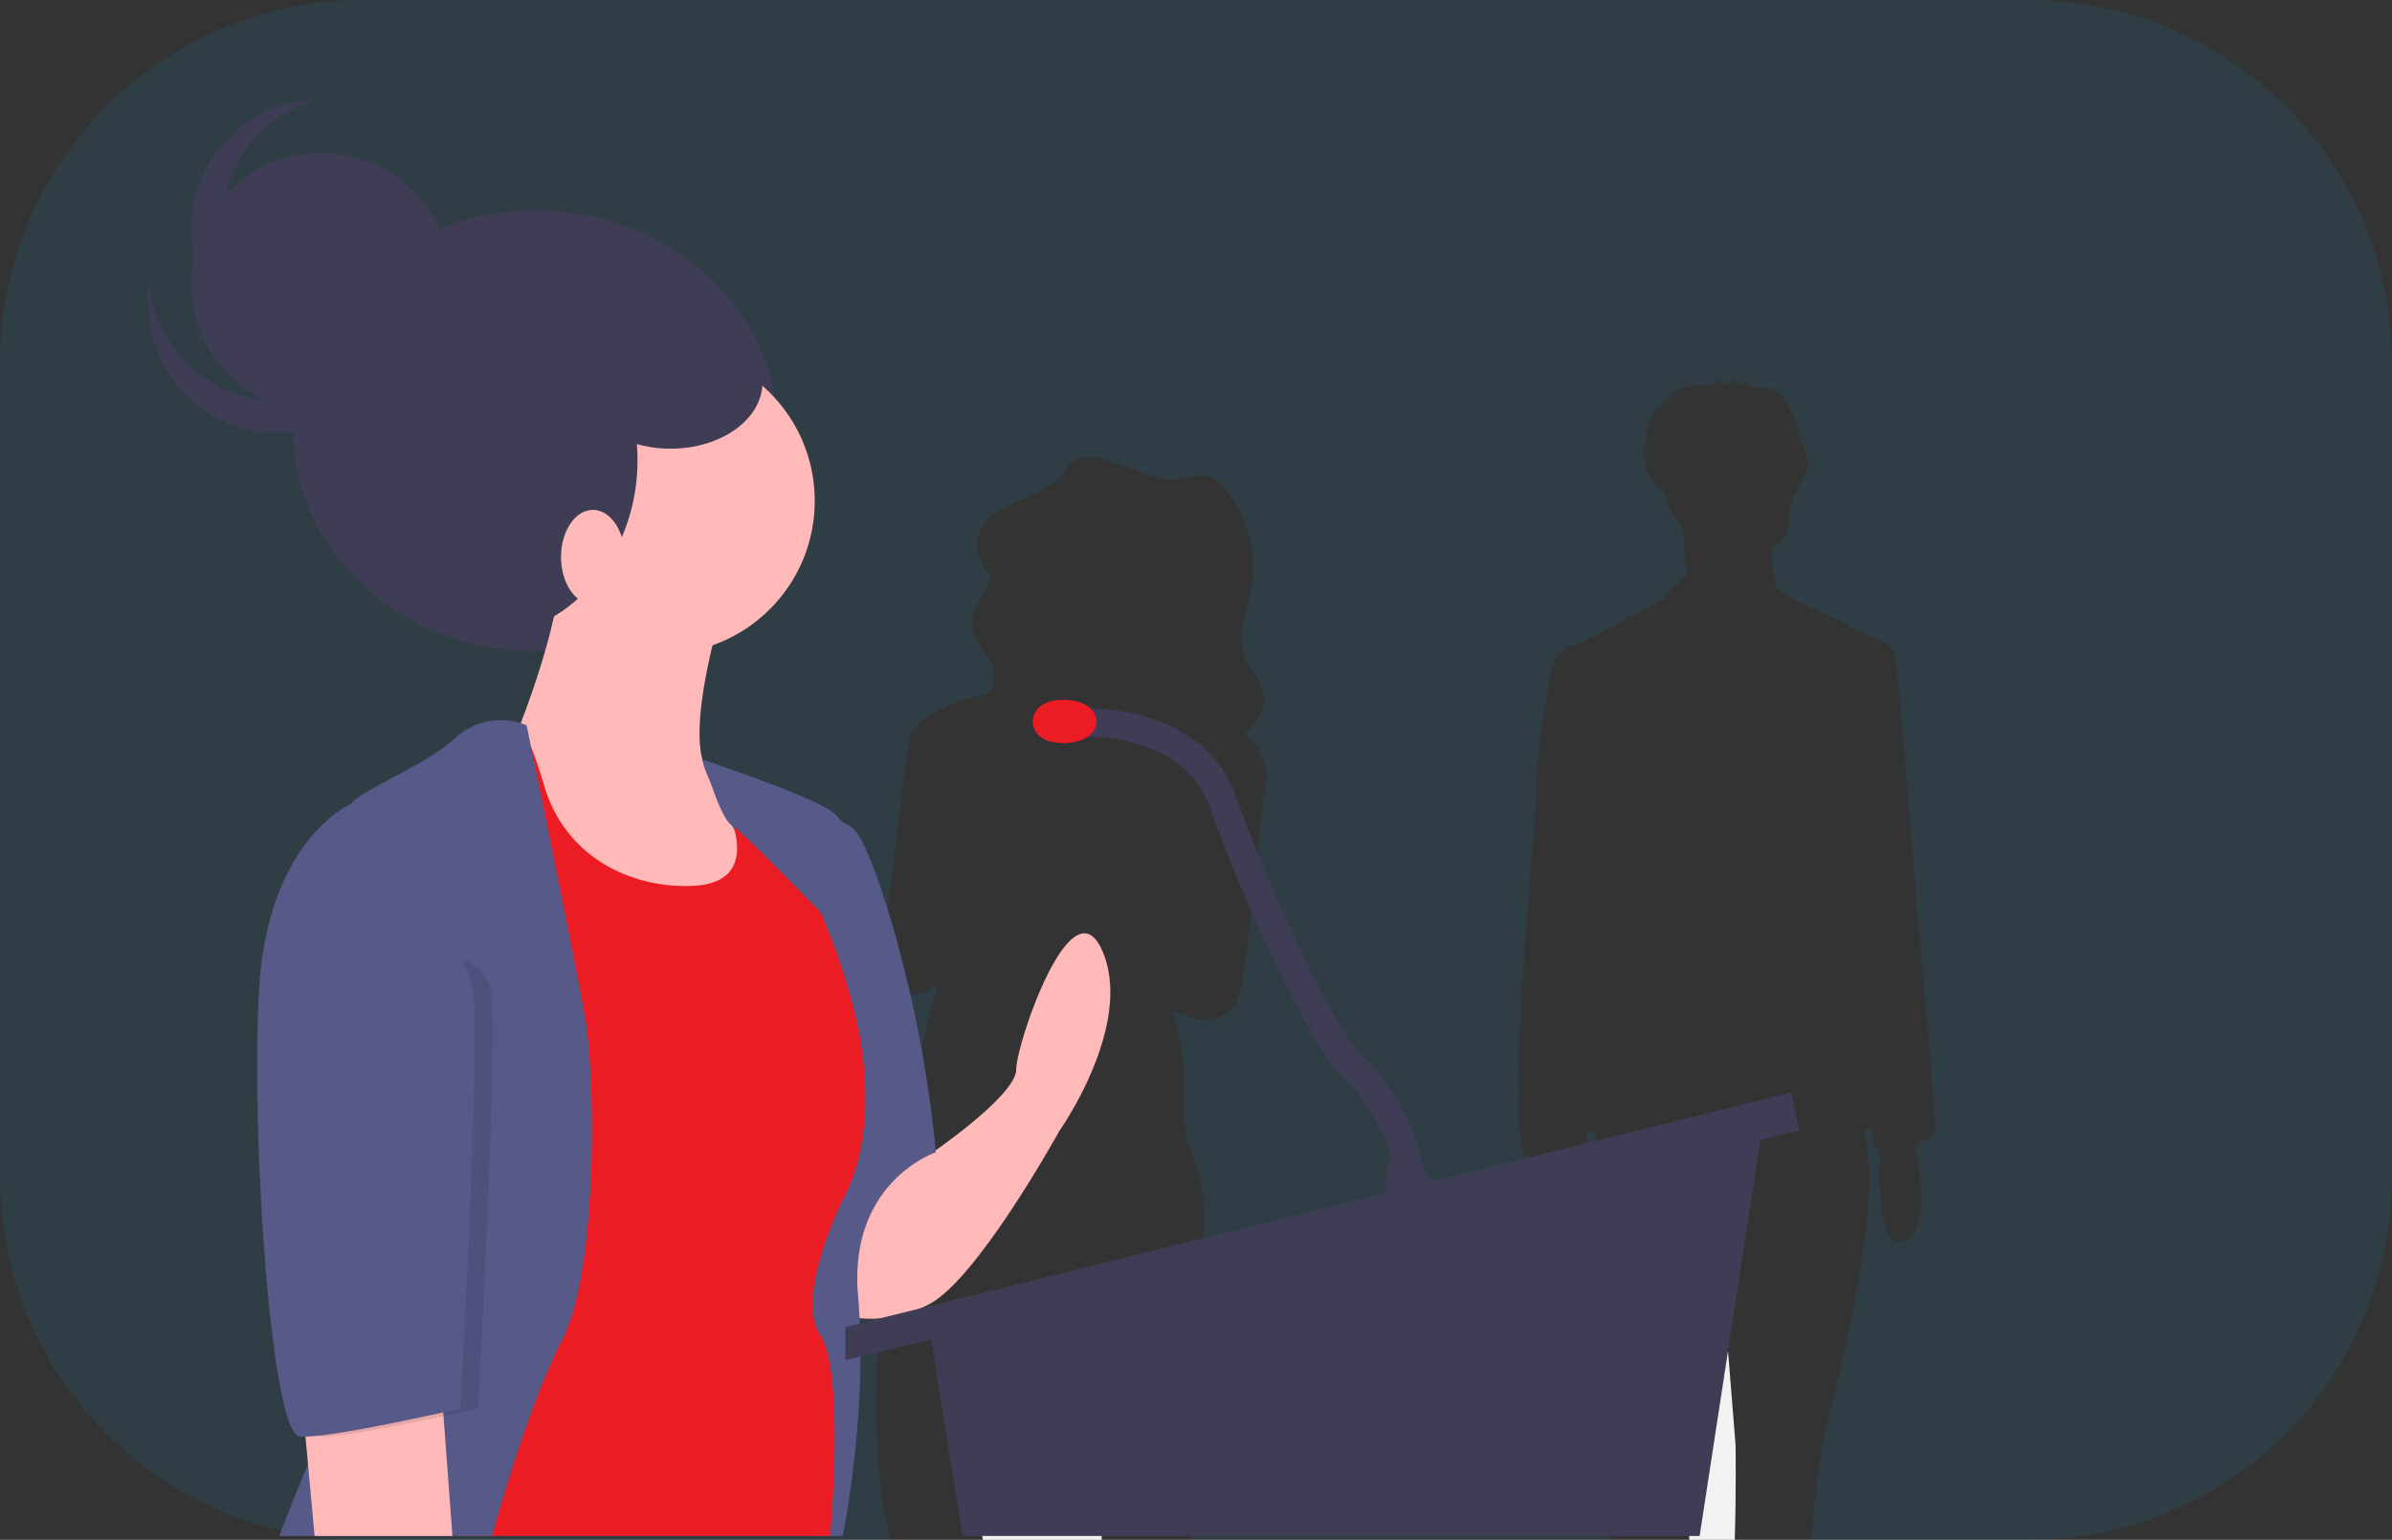 <svg id="undraw_candidate_ubwv" xmlns="http://www.w3.org/2000/svg" width="420" height="270.448" viewBox="0 0 420 270.448"><rect x="0" y="0" width="420" height="270.448" fill="#333333" stroke="none"/><path id="Path_350" data-name="Path 350" d="M801.2,681.2,799.02,654.08l-6.235,28.682s.082,7.236.289,15.162h7.988C801.331,688.864,801.2,681.2,801.2,681.2Z" transform="translate(-496.463 -427.477)" fill="#f2f2f2"/><path id="Path_351" data-name="Path 351" d="M535.219,688.481a55.2,55.2,0,0,1-1.3-7.711l-.873-9.383c-.367-2.57-.744-4.834-1.123-6.832-2.78-14.249-5.649-14.764-5.649-14.764-.123.094-.243.2-.367.307a9.234,9.234,0,0,0-.939.991c-4.57,5.808-7.67,20.874-9.3,30.868-.9,5.521-1.348,9.493-1.348,9.493s.407,1.692.963,4.106h20.854A37.079,37.079,0,0,0,535.219,688.481Z" transform="translate(-342.686 -425.109)" fill="#f2f2f2"/><path id="Path_352" data-name="Path 352" d="M487.516,148H194.484A63.67,63.67,0,0,0,131,211.484V354.964a63.67,63.67,0,0,0,63.484,63.484h92.876l-1.2-5.642s-3.083-19.893,0-35.4a116.421,116.421,0,0,0,2.045-14.744,88.827,88.827,0,0,1,2.73-16.555c.081-.313.173-.623.258-.935-.752-.2-1.1-.368-.923-.471.482-.284.747-1.156.879-2.261a108.236,108.236,0,0,1,4.673-21.535c-3.115,1.956-5.183,2.163-6.537,1.405-4.758-1.3-2.783-12-2.783-12s2.957-23.145,3.939-31.525c.565-4.817,7.8-7.547,14.2-9.029a7.113,7.113,0,0,0,.852-4.436c-.021-.1-.051-.2-.078-.3-.814-1.809-2.47-3.3-3.091-5.17a5.455,5.455,0,0,1-.575-1.613c-.55-3.211,2.453-5.985,3.318-9.074a7.475,7.475,0,0,1-1.92-3.079c-1.319-2.706-.676-5.954,3.561-8.462.846-.5,1.742-.943,2.652-1.366a4.125,4.125,0,0,1,1.077-.494c3.031-1.371,6.078-2.7,7.893-5.368a4.766,4.766,0,0,1,1.633-1.847,3.149,3.149,0,0,1,1.124-.252c5.841-.448,11.13,4.561,16.944,3.843,1.761-.217,3.559-.958,5.249-.425a6.214,6.214,0,0,1,2.724,2.086,21.5,21.5,0,0,1,4.661,17.7c-.737,3.83-2.53,7.777-1.238,11.462.949,2.707,3.49,4.9,3.508,7.768.015,2.357-1.658,4.237-3.274,6.071q.315.322.614.662c3.95,4.5,3.2,8.341,2.646,9.879h0l-2.031,19.6-1.713,13.149s-.424,5.4-4.412,6.58a6.431,6.431,0,0,1-4.685.07c-1.3-.4-2.392-.79-3.321-1.174a43.854,43.854,0,0,1,2.143,14.079c-.343,7.755.685,8.429.685,8.429a1.39,1.39,0,0,1-.218.215,31.783,31.783,0,0,1-.125,27.432c-4.8,10.452.343,34.728.343,34.728s.366,3.787.53,8h73.562c-1.17-11.159-2.576-22.331-3.2-23.58-1.029-2.059.278-35.975.766-47.756-.217-.055-.429-.111-.628-.168-.348-.1-.66-.2-.949-.31a6.922,6.922,0,0,0,.188,1.782c.433,1.01-.605,1.753-2.37,2.26,1.026,5.009,2.294,14.329-1.995,16.135-4.412,1.858-4.5-9.426-4.258-15.308-.556.021-1.114.031-1.666.031-5.3,0,1.559-61.418,1.247-65.47s2.494-20.576,2.494-20.576.935-3.429,3.741-4.053,16.212-8.418,16.212-8.418a10.013,10.013,0,0,1,2.806-2.656V249.9a10.282,10.282,0,0,1,1.113-.9c-.164-2.724-.532-6.238-.8-8.613a10.882,10.882,0,0,1-2.925-5.6,17.175,17.175,0,0,1-1.632-1.45,8.506,8.506,0,0,1-2.091-5.309,16.776,16.776,0,0,1,.831-5.731,6.862,6.862,0,0,1,.722-1.75,6.334,6.334,0,0,1,1.632-1.618c.189-.14.385-.272.58-.4a5.46,5.46,0,0,1,1.764-2c1.591-1.045,3.639-.959,5.542-.912h.086q.529-.085,1.063-.141a1.09,1.09,0,0,0,.852-.835l.773.742q.58-.008,1.159.02a8.287,8.287,0,0,1,.6-1.129l.424,1.208c.388.041.774.093,1.159.16l.909-.722c.067-.053.309.736.43,1.006.209.054.417.111.623.174.322-.015.68-.075.879-.072a5.879,5.879,0,0,1,3.133.781,6.73,6.73,0,0,1,1.991,2.3,14.89,14.89,0,0,1,2.223,6.413,7.432,7.432,0,0,1,1.233,2.756c.515,3.13-2.459,5.745-3.049,8.861-.314,1.663.044,3.5-.8,4.969a5.186,5.186,0,0,1-1.428,1.5,10.766,10.766,0,0,1-1.055.7,27.1,27.1,0,0,0,.645,5.6l.4,1.538c.624.45,1.3.969,2.035,1.58,0,0,8.729,3.741,11.847,5.612,2.741,1.644,5.721,1.845,6.613,3.987l.246.065s3.118,34.606,3.43,40.529,4.053,42.4,3.429,43.959c-.231.577-1.7,1.239-3.476,1.765,1.036,4.735,2.709,15.032-1.824,16.94-4.595,1.935-4.5-10.385-4.226-16.01-.613-.055-1.014-.216-1.074-.513-.051-.253-.213-1.4-.448-3.143l-1.22.188-.264.04c3.953,12.434-4.8,45.408-6.485,51.863-.88,3.373-1.829,11.712-2.684,20.151h38.562A63.67,63.67,0,0,0,551,354.964V211.484A63.67,63.67,0,0,0,487.516,148Z" transform="translate(-131 -148)" fill="#0c9add" opacity=".1"/><ellipse id="Ellipse_9" data-name="Ellipse 9" cx="42.537" cy="38.709" rx="42.537" ry="38.709" transform="translate(51.493 36.963)" fill="#3f3d56"/><path id="Path_353" data-name="Path 353" d="M477.067,552.343h0s14.328-9.851,14.328-14.328,9.851-33.582,15.224-20.6-7.612,31.343-7.612,31.343-14.328,25.97-22.836,30.448S460.5,581,460.5,581V568.91l8.186-12.115A10.115,10.115,0,0,1,477.067,552.343Z" transform="translate(-312.963 -350.179)" fill="#ffb9b9"/><path id="Path_354" data-name="Path 354" d="M406.544,446.336s21.473,6.79,23.712,9.924,3.134-2.239,9.4,18.358a215.276,215.276,0,0,1,7.836,40.522s-15.448,5.149-13.657,25.3-2.687,42.09-2.687,42.09h-5.59l-12.321-38.06,14.776-57.761S407.011,451.188,406.544,446.336Z" transform="translate(-283.166 -312.753)" fill="#575a89"/><circle id="Ellipse_10" data-name="Ellipse 10" cx="26.866" cy="26.866" r="26.866" transform="translate(89.328 61.119)" fill="#ffb9b9"/><path id="Path_355" data-name="Path 355" d="M361.59,376.618s-7.612,25.075-.9,28.657,14.328,19.7,14.328,19.7l-11.642,12.985H336.515l-12.09-13.433L319.5,401.692l6.716-5.373s7.164-17.91,7.164-27.313S361.59,376.618,361.59,376.618Z" transform="translate(-235.097 -268.483)" fill="#ffb9b9"/><path id="Path_356" data-name="Path 356" d="M350.575,440.739s-5.373-1.343-2.239,4.03,6.269,15.224-4.925,15.672-22.388-5.373-25.97-17.463-4.925-11.194-6.269-10.746S295.5,447.456,295.5,447.456l4.925,27.761,1.791,99.4H367.59s2.687-28.657-1.791-35.373,4.03-23.731,4.03-23.731,7.612-11.642,1.791-34.03S352.813,440.739,350.575,440.739Z" transform="translate(-221.843 -304.844)" fill="#eb1c24"/><path id="Path_357" data-name="Path 357" d="M283.933,431.379a11.784,11.784,0,0,0-12.537,2.239c-5.821,5.373-18.806,9.851-18.806,12.537s11.194,79.254,3.582,92.687S240.5,573.767,240.5,573.767h37.349s6.084-22.388,12.352-34.478,5.821-46.119,4.03-56.418S283.933,431.379,283.933,431.379Z" transform="translate(-191.47 -303.991)" fill="#575a89"/><path id="Path_358" data-name="Path 358" d="M118.5,542.321l2.181,23.731h24.2l-2.2-29.552Z" transform="translate(-65.44 -296.276)" fill="#ffb9b9"/><path id="Path_359" data-name="Path 359" d="M364.5,476.216l5.821,36.269h129.4L510.918,439.5Z" transform="translate(-201.291 -242.709)" fill="#3f3d56"/><path id="Path_360" data-name="Path 360" d="M497.619,428.5l1.343,6.716L331.5,475.515v-5.821Z" transform="translate(-183.067 -236.634)" fill="#3f3d56"/><path id="Path_361" data-name="Path 361" d="M543.4,453.843l-.9,7.612,9.851-1.343-4.03-7.612Z" transform="translate(-299.589 -249.888)" fill="#3f3d56"/><path id="Path_362" data-name="Path 362" d="M554.5,431.463s19.7-1.343,25.075,13.881,17.91,42.537,22.836,46.567,10.3,14.776,9.4,18.358" transform="translate(-364.873 -304.522)" fill="none" stroke="#3f3d56" stroke-miterlimit="10" stroke-width="5"/><path id="Path_363" data-name="Path 363" d="M547.194,426.306c0,2.1-2.235,3.806-5.821,3.806s-5.373-1.7-5.373-3.806,1.787-3.806,5.373-3.806S547.194,424.2,547.194,426.306Z" transform="translate(-354.657 -299.59)" fill="#eb1c24"/><path id="Path_364" data-name="Path 364" d="M442.569,509.32s3.358-14.1-2.91-34.7-7.164-15.224-9.4-18.358-23.712-9.924-23.712-9.924c.154,1.594,2.525,6.5,5.64,12.369a23.818,23.818,0,0,0-2.525-6.027c-3.134-5.373,2.239-4.03,2.239-4.03,2.239,0,15.224,18.358,21.045,40.746s-1.791,34.03-1.791,34.03Z" transform="translate(-283.166 -312.753)" fill="#575a89"/><path id="Path_365" data-name="Path 365" d="M407,446s2.651,10.056,4.907,11.52,15.64,15.369,15.64,15.369l-1.742-11.218-7.164-10.746-1.905-1.383Z" transform="translate(-283.418 -312.567)" fill="#575a89"/><path id="Path_366" data-name="Path 366" d="M254.6,486.56l.624-23.06s-14.729,6.269-16.072,33.134,2.239,77.463,7.164,77.911,28.209-4.925,28.209-4.925,3.582-64.925,2.239-73.433S254.6,486.56,254.6,486.56Z" transform="translate(-190.567 -322.231)" opacity=".1"/><path id="Path_367" data-name="Path 367" d="M251.85,463.5h-3.629s-14.729,6.269-16.072,33.134,2.239,77.463,7.164,77.911,28.209-4.925,28.209-4.925,3.582-64.925,2.239-73.433S251.85,463.5,251.85,463.5Z" transform="translate(-186.701 -322.231)" fill="#575a89"/><ellipse id="Ellipse_11" data-name="Ellipse 11" cx="27.761" cy="31.119" rx="27.761" ry="31.119" transform="translate(56.418 49.701)" fill="#3f3d56"/><ellipse id="Ellipse_12" data-name="Ellipse 12" cx="5.597" cy="8.284" rx="5.597" ry="8.284" transform="translate(98.507 89.552)" fill="#ffb9b9"/><circle id="Ellipse_13" data-name="Ellipse 13" cx="22.836" cy="22.836" r="22.836" transform="translate(33.582 26.866)" fill="#3f3d56"/><path id="Path_368" data-name="Path 368" d="M222.463,277.429a22.834,22.834,0,0,1-33.086-18.185,22.833,22.833,0,1,0,45.3,1.271A22.8,22.8,0,0,1,222.463,277.429Z" transform="translate(-163.094 -209.433)" fill="#3f3d56"/><path id="Path_369" data-name="Path 369" d="M216.217,223.079a22.834,22.834,0,0,1,11.5-35.96,22.833,22.833,0,1,0,7.444,44.7A22.8,22.8,0,0,1,216.217,223.079Z" transform="translate(-172.327 -169.603)" fill="#3f3d56"/><ellipse id="Ellipse_14" data-name="Ellipse 14" cx="16.119" cy="11.642" rx="16.119" ry="11.642" transform="translate(101.642 55.522)" fill="#3f3d56"/></svg>